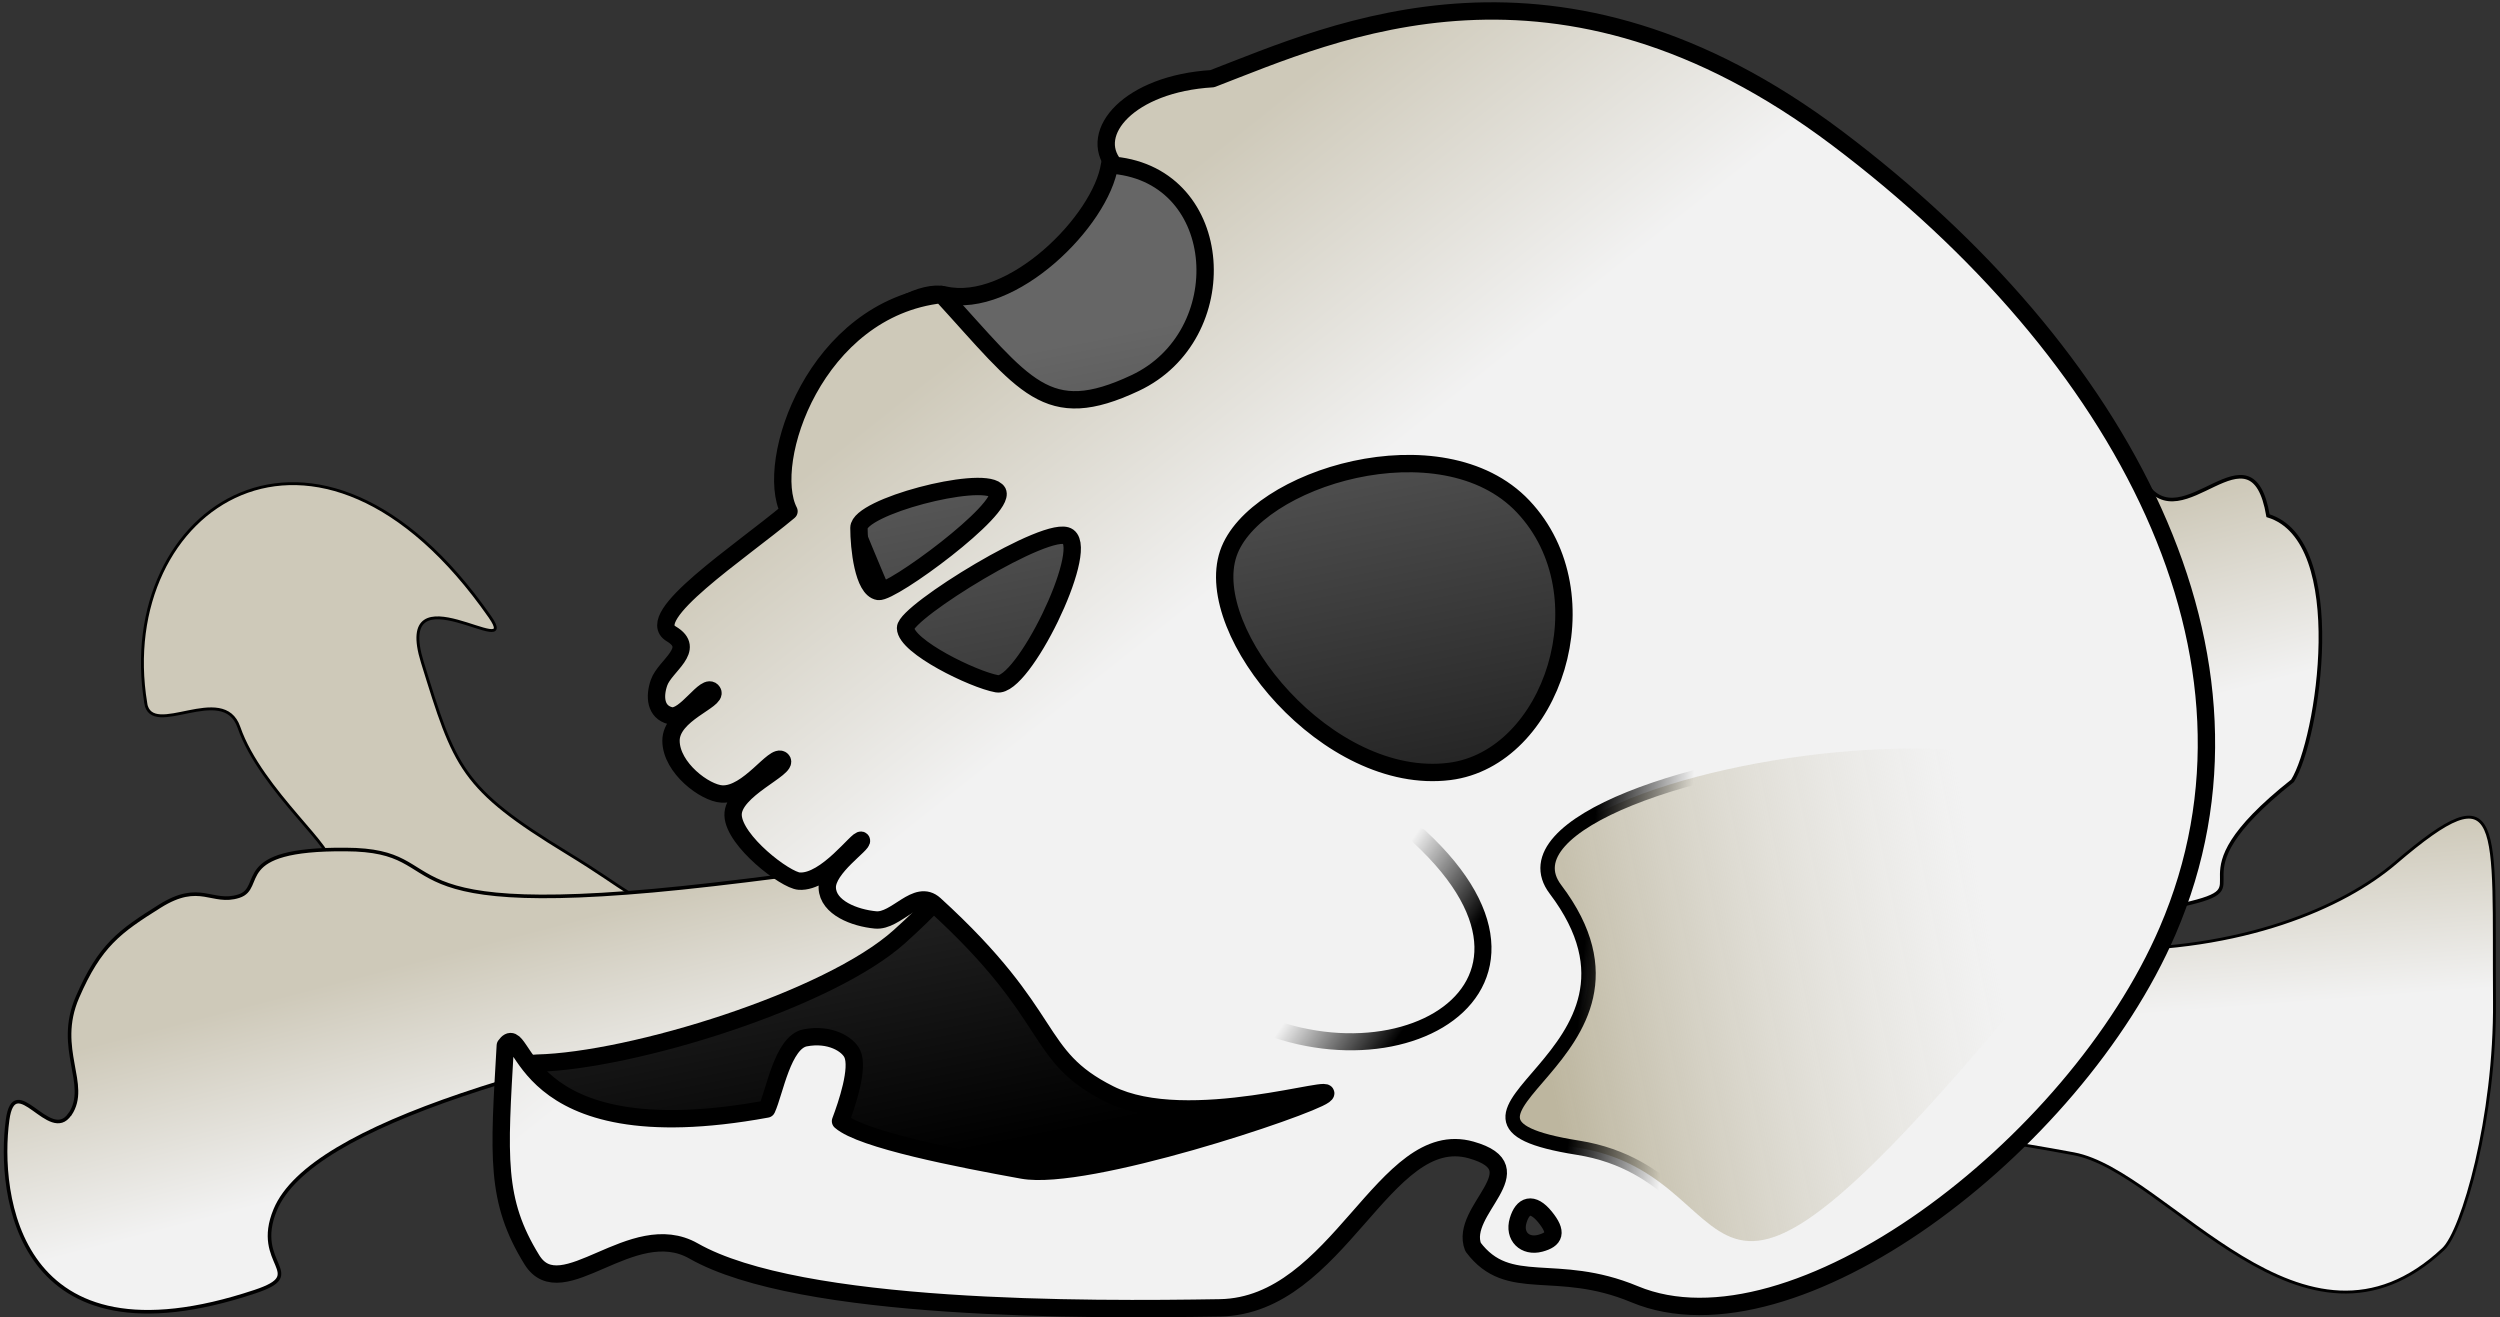 <?xml version="1.0" encoding="UTF-8" standalone="no"?>
<!-- Created with Inkscape (http://www.inkscape.org/) -->

<svg
   xmlns:dc="http://purl.org/dc/elements/1.1/"
   xmlns:cc="http://creativecommons.org/ns#"
   xmlns:rdf="http://www.w3.org/1999/02/22-rdf-syntax-ns#"
   xmlns:svg="http://www.w3.org/2000/svg"
   xmlns="http://www.w3.org/2000/svg"
   xmlns:xlink="http://www.w3.org/1999/xlink"
   xmlns:sodipodi="http://sodipodi.sourceforge.net/DTD/sodipodi-0.dtd"
   xmlns:inkscape="http://www.inkscape.org/namespaces/inkscape"
   width="28.452"
   height="14.991"
   id="svg2"
   sodipodi:version="0.32"
   inkscape:version="0.47 r22583"
   version="1.0"
   sodipodi:docname="collectEgg.svg"
   inkscape:output_extension="org.inkscape.output.svg.inkscape">
  <rect width="100%" height="100%" fill="#333333" stroke="none"/>
  <defs
     id="defs4">
    <linearGradient
       id="linearGradient5629">
      <stop
         id="stop5647"
         offset="0"
         style="stop-color:#b3a480;stop-opacity:0.498;" />
      <stop
         style="stop-color:#f1d38b;stop-opacity:0;"
         offset="1"
         id="stop5633" />
    </linearGradient>
    <linearGradient
       inkscape:collect="always"
       id="linearGradient4324">
      <stop
         style="stop-color: rgb(0, 0, 0); stop-opacity: 1;"
         offset="0"
         id="stop4326" />
      <stop
         style="stop-color: rgb(0, 0, 0); stop-opacity: 0;"
         offset="1"
         id="stop4328" />
    </linearGradient>
    <linearGradient
       inkscape:collect="always"
       id="linearGradient4316">
      <stop
         style="stop-color: rgb(0, 0, 0); stop-opacity: 1;"
         offset="0"
         id="stop4318" />
      <stop
         style="stop-color: rgb(0, 0, 0); stop-opacity: 0;"
         offset="1"
         id="stop4320" />
    </linearGradient>
    <linearGradient
       inkscape:collect="always"
       id="linearGradient3196">
      <stop
         style="stop-color: rgb(0, 0, 0); stop-opacity: 1;"
         offset="0"
         id="stop3199" />
      <stop
         style="stop-color: rgb(0, 0, 0); stop-opacity: 0;"
         offset="1"
         id="stop3201" />
    </linearGradient>
    <linearGradient
       inkscape:collect="always"
       id="linearGradient3225">
      <stop
         style="stop-color: rgb(189, 182, 159); stop-opacity: 1;"
         offset="0"
         id="stop3227" />
      <stop
         style="stop-color: rgb(217, 214, 203); stop-opacity: 0;"
         offset="1"
         id="stop3229" />
    </linearGradient>
    <linearGradient
       inkscape:collect="always"
       id="linearGradient3215">
      <stop
         style="stop-color: rgb(0, 0, 0); stop-opacity: 1;"
         offset="0"
         id="stop3217" />
      <stop
         style="stop-color: rgb(0, 0, 0); stop-opacity: 0;"
         offset="1"
         id="stop3219" />
    </linearGradient>
    <linearGradient
       inkscape:collect="always"
       id="linearGradient3202">
      <stop
         style="stop-color: rgb(242, 242, 242); stop-opacity: 1;"
         offset="0"
         id="stop3204" />
      <stop
         style="stop-color: rgb(206, 201, 185); stop-opacity: 1;"
         offset="1"
         id="stop3206" />
    </linearGradient>
    <linearGradient
       inkscape:collect="always"
       id="linearGradient3194">
      <stop
         style="stop-color: rgb(102, 102, 102); stop-opacity: 1;"
         offset="0"
         id="stop3196" />
      <stop
         style="stop-color: rgb(0, 0, 0); stop-opacity: 1;"
         offset="1"
         id="stop3198" />
    </linearGradient>
    <inkscape:perspective
       sodipodi:type="inkscape:persp3d"
       inkscape:vp_x="0 : 526.18109 : 1"
       inkscape:vp_y="0 : 1000 : 0"
       inkscape:vp_z="744.09448 : 526.18109 : 1"
       inkscape:persp3d-origin="372.04724 : 350.78739 : 1"
       id="perspective10" />
    <linearGradient
       inkscape:collect="always"
       xlink:href="#linearGradient3194"
       id="linearGradient3200"
       x1="664.54"
       y1="272.889"
       x2="765.127"
       y2="360.872"
       gradientUnits="userSpaceOnUse" />
    <linearGradient
       inkscape:collect="always"
       xlink:href="#linearGradient3202"
       id="linearGradient3213"
       gradientUnits="userSpaceOnUse"
       x1="722.55"
       y1="233.708"
       x2="664.578"
       y2="219.242" />
    <linearGradient
       inkscape:collect="always"
       xlink:href="#linearGradient3215"
       id="linearGradient3221"
       x1="784.193"
       y1="323.836"
       x2="767.302"
       y2="324.475"
       gradientUnits="userSpaceOnUse"
       gradientTransform="matrix(1.041,-0.009,0.009,1.033,-40.291,-2.417)" />
    <linearGradient
       inkscape:collect="always"
       xlink:href="#linearGradient3225"
       id="linearGradient3231"
       x1="802.551"
       y1="318.982"
       x2="851.467"
       y2="262.425"
       gradientUnits="userSpaceOnUse" />
    <linearGradient
       inkscape:collect="always"
       xlink:href="#linearGradient3225"
       id="linearGradient2415"
       gradientUnits="userSpaceOnUse"
       x1="802.551"
       y1="318.982"
       x2="851.467"
       y2="262.425"
       gradientTransform="matrix(2.008,0,0,2.008,-1146.09,-247.098)" />
    <linearGradient
       inkscape:collect="always"
       xlink:href="#linearGradient3215"
       id="linearGradient2418"
       gradientUnits="userSpaceOnUse"
       gradientTransform="matrix(2.09,-0.017,0.018,2.074,-1226.98,-251.951)"
       x1="784.193"
       y1="323.836"
       x2="767.302"
       y2="324.475" />
    <linearGradient
       inkscape:collect="always"
       xlink:href="#linearGradient3202"
       id="linearGradient2421"
       gradientUnits="userSpaceOnUse"
       x1="722.55"
       y1="233.708"
       x2="664.578"
       y2="219.242"
       gradientTransform="matrix(2.008,0,0,2.008,-1146.09,-247.098)" />
    <linearGradient
       inkscape:collect="always"
       xlink:href="#linearGradient3194"
       id="linearGradient2424"
       gradientUnits="userSpaceOnUse"
       x1="664.54"
       y1="272.889"
       x2="765.127"
       y2="360.872"
       gradientTransform="matrix(2.008,0,0,2.008,-1146.09,-247.098)" />
    <linearGradient
       inkscape:collect="always"
       xlink:href="#linearGradient3196"
       id="linearGradient3203"
       x1="445.588"
       y1="366.47"
       x2="472.454"
       y2="345.835"
       gradientUnits="userSpaceOnUse" />
    <linearGradient
       inkscape:collect="always"
       xlink:href="#linearGradient3225"
       id="linearGradient2419"
       gradientUnits="userSpaceOnUse"
       gradientTransform="matrix(2.008,0,0,2.008,-1146.09,-247.098)"
       x1="799.398"
       y1="322.45"
       x2="851.467"
       y2="262.425" />
    <linearGradient
       inkscape:collect="always"
       xlink:href="#linearGradient3196"
       id="linearGradient2422"
       gradientUnits="userSpaceOnUse"
       x1="450.019"
       y1="364.571"
       x2="477.764"
       y2="346.72" />
    <linearGradient
       inkscape:collect="always"
       xlink:href="#linearGradient3215"
       id="linearGradient2425"
       gradientUnits="userSpaceOnUse"
       gradientTransform="matrix(2.09,-0.017,0.018,2.074,-1226.98,-251.951)"
       x1="784.193"
       y1="323.836"
       x2="767.302"
       y2="324.475" />
    <linearGradient
       inkscape:collect="always"
       xlink:href="#linearGradient3202"
       id="linearGradient2428"
       gradientUnits="userSpaceOnUse"
       gradientTransform="matrix(2.008,0,0,2.008,-1146.09,-247.098)"
       x1="722.55"
       y1="233.708"
       x2="664.578"
       y2="219.242" />
    <linearGradient
       inkscape:collect="always"
       xlink:href="#linearGradient3194"
       id="linearGradient2431"
       gradientUnits="userSpaceOnUse"
       gradientTransform="matrix(2.008,0,0,2.008,-1146.09,-247.098)"
       x1="664.54"
       y1="272.889"
       x2="765.127"
       y2="360.872" />
    <linearGradient
       inkscape:collect="always"
       xlink:href="#linearGradient4316"
       id="linearGradient4322"
       x1="232.565"
       y1="118.753"
       x2="237.852"
       y2="141.047"
       gradientUnits="userSpaceOnUse" />
    <linearGradient
       inkscape:collect="always"
       xlink:href="#linearGradient4324"
       id="linearGradient4330"
       x1="202.389"
       y1="207.757"
       x2="190.96"
       y2="219.9"
       gradientUnits="userSpaceOnUse" />
    <linearGradient
       inkscape:collect="always"
       xlink:href="#linearGradient3194"
       id="linearGradient4349"
       gradientUnits="userSpaceOnUse"
       gradientTransform="matrix(2.008,0,0,2.008,-1146.09,-247.098)"
       x1="664.54"
       y1="272.889"
       x2="765.127"
       y2="360.872" />
    <linearGradient
       inkscape:collect="always"
       xlink:href="#linearGradient3202"
       id="linearGradient4351"
       gradientUnits="userSpaceOnUse"
       gradientTransform="matrix(2.008,0,0,2.008,-1146.09,-247.098)"
       x1="722.55"
       y1="233.708"
       x2="664.578"
       y2="219.242" />
    <linearGradient
       inkscape:collect="always"
       xlink:href="#linearGradient3215"
       id="linearGradient4353"
       gradientUnits="userSpaceOnUse"
       gradientTransform="matrix(2.09,-0.017,0.018,2.074,-1226.98,-251.951)"
       x1="784.193"
       y1="323.836"
       x2="767.302"
       y2="324.475" />
    <linearGradient
       inkscape:collect="always"
       xlink:href="#linearGradient3225"
       id="linearGradient4355"
       gradientUnits="userSpaceOnUse"
       gradientTransform="matrix(2.008,0,0,2.008,-1146.09,-247.098)"
       x1="799.398"
       y1="322.45"
       x2="851.467"
       y2="262.425" />
    <linearGradient
       inkscape:collect="always"
       xlink:href="#linearGradient3196"
       id="linearGradient4357"
       gradientUnits="userSpaceOnUse"
       x1="450.019"
       y1="364.571"
       x2="477.764"
       y2="346.72" />
    <linearGradient
       inkscape:collect="always"
       xlink:href="#linearGradient3194"
       id="linearGradient2891"
       gradientUnits="userSpaceOnUse"
       gradientTransform="matrix(2.008,0,0,2.008,-1146.09,-247.098)"
       x1="664.54"
       y1="272.889"
       x2="765.127"
       y2="360.872" />
    <linearGradient
       inkscape:collect="always"
       xlink:href="#linearGradient3202"
       id="linearGradient2893"
       gradientUnits="userSpaceOnUse"
       gradientTransform="matrix(2.008,0,0,2.008,-1146.09,-247.098)"
       x1="722.55"
       y1="233.708"
       x2="664.578"
       y2="219.242" />
    <linearGradient
       inkscape:collect="always"
       xlink:href="#linearGradient3215"
       id="linearGradient2895"
       gradientUnits="userSpaceOnUse"
       gradientTransform="matrix(2.09,-0.017,0.018,2.074,-1226.98,-251.951)"
       x1="784.193"
       y1="323.836"
       x2="767.302"
       y2="324.475" />
    <linearGradient
       inkscape:collect="always"
       xlink:href="#linearGradient3225"
       id="linearGradient2897"
       gradientUnits="userSpaceOnUse"
       gradientTransform="matrix(2.008,0,0,2.008,-1146.09,-247.098)"
       x1="799.398"
       y1="322.45"
       x2="851.467"
       y2="262.425" />
    <linearGradient
       inkscape:collect="always"
       xlink:href="#linearGradient3196"
       id="linearGradient2899"
       gradientUnits="userSpaceOnUse"
       x1="450.019"
       y1="364.571"
       x2="477.764"
       y2="346.72" />
    <linearGradient
       y2="346.72"
       x2="477.764"
       y1="364.571"
       x1="450.019"
       gradientUnits="userSpaceOnUse"
       id="linearGradient4357-0"
       xlink:href="#linearGradient3196-8"
       inkscape:collect="always" />
    <linearGradient
       y2="262.425"
       x2="851.467"
       y1="322.45"
       x1="799.398"
       gradientTransform="matrix(2.008,0,0,2.008,-1146.09,-247.098)"
       gradientUnits="userSpaceOnUse"
       id="linearGradient4355-9"
       xlink:href="#linearGradient3225-1"
       inkscape:collect="always" />
    <linearGradient
       y2="324.475"
       x2="767.302"
       y1="323.836"
       x1="784.193"
       gradientTransform="matrix(2.09,-0.017,0.018,2.074,-1226.98,-251.951)"
       gradientUnits="userSpaceOnUse"
       id="linearGradient4353-4"
       xlink:href="#linearGradient3215-2"
       inkscape:collect="always" />
    <linearGradient
       y2="219.242"
       x2="664.578"
       y1="233.708"
       x1="722.55"
       gradientTransform="matrix(2.008,0,0,2.008,-1146.09,-247.098)"
       gradientUnits="userSpaceOnUse"
       id="linearGradient4351-9"
       xlink:href="#linearGradient3202-8"
       inkscape:collect="always" />
    <linearGradient
       y2="360.872"
       x2="765.127"
       y1="272.889"
       x1="664.54"
       gradientTransform="matrix(2.008,0,0,2.008,-1146.09,-247.098)"
       gradientUnits="userSpaceOnUse"
       id="linearGradient4349-5"
       xlink:href="#linearGradient3194-6"
       inkscape:collect="always" />
    <linearGradient
       gradientUnits="userSpaceOnUse"
       y2="219.9"
       x2="190.96"
       y1="207.757"
       x1="202.389"
       id="linearGradient4330-1"
       xlink:href="#linearGradient4324-3"
       inkscape:collect="always" />
    <linearGradient
       gradientUnits="userSpaceOnUse"
       y2="141.047"
       x2="237.852"
       y1="118.753"
       x1="232.565"
       id="linearGradient4322-6"
       xlink:href="#linearGradient4316-8"
       inkscape:collect="always" />
    <linearGradient
       y2="360.872"
       x2="765.127"
       y1="272.889"
       x1="664.54"
       gradientTransform="matrix(2.008,0,0,2.008,-1146.09,-247.098)"
       gradientUnits="userSpaceOnUse"
       id="linearGradient2431-0"
       xlink:href="#linearGradient3194-6"
       inkscape:collect="always" />
    <linearGradient
       y2="219.242"
       x2="664.578"
       y1="233.708"
       x1="722.55"
       gradientTransform="matrix(2.008,0,0,2.008,-1146.09,-247.098)"
       gradientUnits="userSpaceOnUse"
       id="linearGradient2428-1"
       xlink:href="#linearGradient3202-8"
       inkscape:collect="always" />
    <linearGradient
       y2="324.475"
       x2="767.302"
       y1="323.836"
       x1="784.193"
       gradientTransform="matrix(2.09,-0.017,0.018,2.074,-1226.98,-251.951)"
       gradientUnits="userSpaceOnUse"
       id="linearGradient2425-6"
       xlink:href="#linearGradient3215-2"
       inkscape:collect="always" />
    <linearGradient
       y2="346.72"
       x2="477.764"
       y1="364.571"
       x1="450.019"
       gradientUnits="userSpaceOnUse"
       id="linearGradient2422-2"
       xlink:href="#linearGradient3196-8"
       inkscape:collect="always" />
    <linearGradient
       y2="262.425"
       x2="851.467"
       y1="322.45"
       x1="799.398"
       gradientTransform="matrix(2.008,0,0,2.008,-1146.09,-247.098)"
       gradientUnits="userSpaceOnUse"
       id="linearGradient2419-2"
       xlink:href="#linearGradient3225-1"
       inkscape:collect="always" />
    <linearGradient
       gradientUnits="userSpaceOnUse"
       y2="345.835"
       x2="472.454"
       y1="366.47"
       x1="445.588"
       id="linearGradient3203-7"
       xlink:href="#linearGradient3196-8"
       inkscape:collect="always" />
    <linearGradient
       gradientTransform="matrix(2.008,0,0,2.008,-1146.09,-247.098)"
       y2="360.872"
       x2="765.127"
       y1="272.889"
       x1="664.54"
       gradientUnits="userSpaceOnUse"
       id="linearGradient2424-2"
       xlink:href="#linearGradient3194-6"
       inkscape:collect="always" />
    <linearGradient
       gradientTransform="matrix(2.008,0,0,2.008,-1146.09,-247.098)"
       y2="219.242"
       x2="664.578"
       y1="233.708"
       x1="722.55"
       gradientUnits="userSpaceOnUse"
       id="linearGradient2421-7"
       xlink:href="#linearGradient3202-8"
       inkscape:collect="always" />
    <linearGradient
       y2="324.475"
       x2="767.302"
       y1="323.836"
       x1="784.193"
       gradientTransform="matrix(2.09,-0.017,0.018,2.074,-1226.98,-251.951)"
       gradientUnits="userSpaceOnUse"
       id="linearGradient2418-1"
       xlink:href="#linearGradient3215-2"
       inkscape:collect="always" />
    <linearGradient
       gradientTransform="matrix(2.008,0,0,2.008,-1146.09,-247.098)"
       y2="262.425"
       x2="851.467"
       y1="318.982"
       x1="802.551"
       gradientUnits="userSpaceOnUse"
       id="linearGradient2415-7"
       xlink:href="#linearGradient3225-1"
       inkscape:collect="always" />
    <linearGradient
       gradientUnits="userSpaceOnUse"
       y2="262.425"
       x2="851.467"
       y1="318.982"
       x1="802.551"
       id="linearGradient3231-8"
       xlink:href="#linearGradient3225-1"
       inkscape:collect="always" />
    <linearGradient
       gradientTransform="matrix(1.041,-0.009,0.009,1.033,-40.291,-2.417)"
       gradientUnits="userSpaceOnUse"
       y2="324.475"
       x2="767.302"
       y1="323.836"
       x1="784.193"
       id="linearGradient3221-4"
       xlink:href="#linearGradient3215-2"
       inkscape:collect="always" />
    <linearGradient
       y2="219.242"
       x2="664.578"
       y1="233.708"
       x1="722.55"
       gradientUnits="userSpaceOnUse"
       id="linearGradient3213-0"
       xlink:href="#linearGradient3202-8"
       inkscape:collect="always" />
    <linearGradient
       gradientUnits="userSpaceOnUse"
       y2="360.872"
       x2="765.127"
       y1="272.889"
       x1="664.54"
       id="linearGradient3200-5"
       xlink:href="#linearGradient3194-6"
       inkscape:collect="always" />
    <inkscape:perspective
       id="perspective10-9"
       inkscape:persp3d-origin="372.04724 : 350.78739 : 1"
       inkscape:vp_z="744.09448 : 526.18109 : 1"
       inkscape:vp_y="0 : 1000 : 0"
       inkscape:vp_x="0 : 526.18109 : 1"
       sodipodi:type="inkscape:persp3d" />
    <linearGradient
       id="linearGradient3194-6"
       inkscape:collect="always">
      <stop
         id="stop3196-6"
         offset="0"
         style="stop-color: rgb(102, 102, 102); stop-opacity: 1;" />
      <stop
         id="stop3198-4"
         offset="1"
         style="stop-color: rgb(0, 0, 0); stop-opacity: 1;" />
    </linearGradient>
    <linearGradient
       id="linearGradient3202-8"
       inkscape:collect="always">
      <stop
         id="stop3204-9"
         offset="0"
         style="stop-color: rgb(242, 242, 242); stop-opacity: 1;" />
      <stop
         id="stop3206-2"
         offset="1"
         style="stop-color: rgb(206, 201, 185); stop-opacity: 1;" />
    </linearGradient>
    <linearGradient
       id="linearGradient3215-2"
       inkscape:collect="always">
      <stop
         id="stop3217-0"
         offset="0"
         style="stop-color: rgb(0, 0, 0); stop-opacity: 1;" />
      <stop
         id="stop3219-6"
         offset="1"
         style="stop-color: rgb(0, 0, 0); stop-opacity: 0;" />
    </linearGradient>
    <linearGradient
       id="linearGradient3225-1"
       inkscape:collect="always">
      <stop
         id="stop3227-4"
         offset="0"
         style="stop-color: rgb(189, 182, 159); stop-opacity: 1;" />
      <stop
         id="stop3229-9"
         offset="1"
         style="stop-color: rgb(217, 214, 203); stop-opacity: 0;" />
    </linearGradient>
    <linearGradient
       id="linearGradient3196-8"
       inkscape:collect="always">
      <stop
         id="stop3199-4"
         offset="0"
         style="stop-color: rgb(0, 0, 0); stop-opacity: 1;" />
      <stop
         id="stop3201-3"
         offset="1"
         style="stop-color: rgb(0, 0, 0); stop-opacity: 0;" />
    </linearGradient>
    <linearGradient
       id="linearGradient4316-8"
       inkscape:collect="always">
      <stop
         id="stop4318-6"
         offset="0"
         style="stop-color: rgb(0, 0, 0); stop-opacity: 1;" />
      <stop
         id="stop4320-8"
         offset="1"
         style="stop-color: rgb(0, 0, 0); stop-opacity: 0;" />
    </linearGradient>
    <linearGradient
       id="linearGradient4324-3"
       inkscape:collect="always">
      <stop
         id="stop4326-0"
         offset="0"
         style="stop-color: rgb(0, 0, 0); stop-opacity: 1;" />
      <stop
         id="stop4328-7"
         offset="1"
         style="stop-color: rgb(0, 0, 0); stop-opacity: 0;" />
    </linearGradient>
    <inkscape:perspective
       id="perspective4342"
       inkscape:persp3d-origin="124.1615 : 102.21 : 1"
       inkscape:vp_z="248.323 : 153.315 : 1"
       inkscape:vp_y="0 : 1000 : 0"
       inkscape:vp_x="0 : 153.315 : 1"
       sodipodi:type="inkscape:persp3d" />
    <inkscape:perspective
       sodipodi:type="inkscape:persp3d"
       inkscape:vp_x="0 : 526.18109 : 1"
       inkscape:vp_y="0 : 1000 : 0"
       inkscape:vp_z="744.09448 : 526.18109 : 1"
       inkscape:persp3d-origin="372.04724 : 350.78739 : 1"
       id="perspective3184" />
    <inkscape:perspective
       id="perspective9"
       inkscape:persp3d-origin="372.04724 : 350.78739 : 1"
       inkscape:vp_z="744.09448 : 526.18109 : 1"
       inkscape:vp_y="0 : 1000 : 0"
       inkscape:vp_x="0 : 526.18109 : 1"
       sodipodi:type="inkscape:persp3d" />
    <inkscape:perspective
       id="perspective5516"
       inkscape:persp3d-origin="0.5 : 0.33333333 : 1"
       inkscape:vp_z="1 : 0.5 : 1"
       inkscape:vp_y="0 : 1000 : 0"
       inkscape:vp_x="0 : 0.5 : 1"
       sodipodi:type="inkscape:persp3d" />
    <linearGradient
       inkscape:collect="always"
       xlink:href="#linearGradient3194-3"
       id="linearGradient5459-6"
       gradientUnits="userSpaceOnUse"
       gradientTransform="matrix(2.008,0,0,2.008,-1146.09,-247.098)"
       x1="664.54"
       y1="272.889"
       x2="765.127"
       y2="360.872" />
    <linearGradient
       inkscape:collect="always"
       id="linearGradient3194-3">
      <stop
         style="stop-color: rgb(102, 102, 102); stop-opacity: 1;"
         offset="0"
         id="stop3196-9" />
      <stop
         style="stop-color: rgb(0, 0, 0); stop-opacity: 1;"
         offset="1"
         id="stop3198-48" />
    </linearGradient>
    <linearGradient
       inkscape:collect="always"
       xlink:href="#linearGradient3202-2"
       id="linearGradient5461-1"
       gradientUnits="userSpaceOnUse"
       gradientTransform="matrix(2.008,0,0,2.008,-1146.09,-247.098)"
       x1="722.55"
       y1="233.708"
       x2="664.578"
       y2="219.242" />
    <linearGradient
       inkscape:collect="always"
       id="linearGradient3202-2">
      <stop
         style="stop-color: rgb(242, 242, 242); stop-opacity: 1;"
         offset="0"
         id="stop3204-93" />
      <stop
         style="stop-color: rgb(206, 201, 185); stop-opacity: 1;"
         offset="1"
         id="stop3206-9" />
    </linearGradient>
    <linearGradient
       inkscape:collect="always"
       xlink:href="#linearGradient3215-8"
       id="linearGradient5463-0"
       gradientUnits="userSpaceOnUse"
       gradientTransform="matrix(2.09,-0.017,0.018,2.074,-1226.98,-251.951)"
       x1="784.193"
       y1="323.836"
       x2="767.302"
       y2="324.475" />
    <linearGradient
       inkscape:collect="always"
       id="linearGradient3215-8">
      <stop
         style="stop-color: rgb(0, 0, 0); stop-opacity: 1;"
         offset="0"
         id="stop3217-8" />
      <stop
         style="stop-color: rgb(0, 0, 0); stop-opacity: 0;"
         offset="1"
         id="stop3219-5" />
    </linearGradient>
    <linearGradient
       inkscape:collect="always"
       xlink:href="#linearGradient3225-9"
       id="linearGradient5465-0"
       gradientUnits="userSpaceOnUse"
       gradientTransform="matrix(2.008,0,0,2.008,-1146.09,-247.098)"
       x1="799.398"
       y1="322.45"
       x2="851.467"
       y2="262.425" />
    <linearGradient
       inkscape:collect="always"
       id="linearGradient3225-9">
      <stop
         style="stop-color: rgb(189, 182, 159); stop-opacity: 1;"
         offset="0"
         id="stop3227-6" />
      <stop
         style="stop-color: rgb(217, 214, 203); stop-opacity: 0;"
         offset="1"
         id="stop3229-3" />
    </linearGradient>
    <linearGradient
       inkscape:collect="always"
       xlink:href="#linearGradient3196-5"
       id="linearGradient5467-8"
       gradientUnits="userSpaceOnUse"
       x1="450.019"
       y1="364.571"
       x2="477.764"
       y2="346.72" />
    <linearGradient
       inkscape:collect="always"
       id="linearGradient3196-5">
      <stop
         style="stop-color: rgb(0, 0, 0); stop-opacity: 1;"
         offset="0"
         id="stop3199-6" />
      <stop
         style="stop-color: rgb(0, 0, 0); stop-opacity: 0;"
         offset="1"
         id="stop3201-1" />
    </linearGradient>
    <inkscape:perspective
       id="perspective5615"
       inkscape:persp3d-origin="0.5 : 0.33333333 : 1"
       inkscape:vp_z="1 : 0.5 : 1"
       inkscape:vp_y="0 : 1000 : 0"
       inkscape:vp_x="0 : 0.5 : 1"
       sodipodi:type="inkscape:persp3d" />
    <linearGradient
       inkscape:collect="always"
       xlink:href="#linearGradient3202-2"
       id="linearGradient5655"
       x1="-428.125"
       y1="346.312"
       x2="-445.312"
       y2="280.353"
       gradientUnits="userSpaceOnUse"
       gradientTransform="matrix(0.033,0,0,0.033,-561.128,390.474)" />
    <inkscape:perspective
       id="perspective5670"
       inkscape:persp3d-origin="0.5 : 0.33333333 : 1"
       inkscape:vp_z="1 : 0.5 : 1"
       inkscape:vp_y="0 : 1000 : 0"
       inkscape:vp_x="0 : 0.5 : 1"
       sodipodi:type="inkscape:persp3d" />
    <linearGradient
       inkscape:collect="always"
       xlink:href="#linearGradient3202-8"
       id="linearGradient5690"
       x1="19.016"
       y1="400.598"
       x2="14.558"
       y2="341.824"
       gradientUnits="userSpaceOnUse"
       gradientTransform="matrix(0.033,0,0,0.033,-449.007,474.74)" />
  </defs>
  <sodipodi:namedview
     id="base"
     pagecolor="#ffffff"
     bordercolor="#666666"
     borderopacity="1.0"
     gridtolerance="10000"
     guidetolerance="10"
     objecttolerance="10"
     inkscape:pageopacity="0.0"
     inkscape:pageshadow="2"
     inkscape:zoom="2.56"
     inkscape:cx="146.52793"
     inkscape:cy="56.636334"
     inkscape:document-units="px"
     inkscape:current-layer="layer1"
     showgrid="false"
     inkscape:window-width="1165"
     inkscape:window-height="747"
     inkscape:window-x="113"
     inkscape:window-y="29"
     inkscape:window-maximized="0" />
  <g
     inkscape:label="bone 2"
     inkscape:groupmode="layer"
     id="layer1"
     transform="translate(464.148,-475.755)"
     style="display:inline">
    <path
       style="fill:url(#linearGradient5690);fill-opacity:1;fill-rule:evenodd;stroke:#000000;stroke-width:0.033;stroke-linecap:butt;stroke-linejoin:miter;stroke-miterlimit:4;stroke-opacity:1;stroke-dasharray:none"
       d="m -462.489,483.758 c -0.364,-2.217 1.947,-3.808 3.916,-0.984 0.378,0.542 -1.109,-0.584 -0.768,0.519 0.371,1.2 0.438,1.431 1.648,2.169 1.451,0.884 0.132,0.491 4.499,0.766 4.368,0.275 8.68,0.289 12.972,0.333 1.593,0.018 2.743,-0.478 3.338,-0.987 1.245,-1.065 1.111,-0.468 1.125,1.576 0.011,1.325 -0.363,2.615 -0.583,2.821 -1.588,1.491 -3.13,-0.885 -4.205,-1.085 -5.323,-0.994 -14.608,-0.983 -15.051,-0.726 -1.392,0.807 -2.755,-0.441 -4.095,-0.854 -1.397,-0.43 -1.198,-1.542 -0.737,-1.741 0.184,-0.079 -0.75,-0.811 -0.999,-1.533 -0.178,-0.516 -0.994,0.136 -1.061,-0.274 z"
       id="path4219"
       sodipodi:nodetypes="cssssssssssssss"
       inkscape:transform-center-y="3.3519727"
       inkscape:transform-center-x="-11.388299" />
  </g>
  <g
     inkscape:groupmode="layer"
     id="layer4"
     inkscape:label="bone1"
     style="display:inline"
     transform="translate(580.039,-388.656)">
    <path
       sodipodi:nodetypes="csssssccsssssssss"
       id="path3270-1"
       d="m -579.244,401.337 c -0.229,0.34 -0.631,-0.518 -0.709,0.067 -0.111,0.828 0.09,2.862 2.818,1.951 0.62,-0.207 -0.034,-0.302 0.229,-0.932 0.815,-1.954 10.856,-2.996 16.298,-3.966 5.19,-0.926 4.573,0.685 5.413,0.496 0.991,-0.222 -0.23,-0.24 1.247,-1.411 0.293,-0.461 0.645,-2.734 -0.279,-3.017 -0.189,-1.111 -0.981,0.303 -1.402,-0.379 -0.249,-0.404 -0.795,-0.071 -1.961,0.96 -1.202,1.062 -1.281,0.822 -3.548,1.425 -3.711,0.984 -6.856,1.737 -10.778,2.19 -3.995,0.462 -2.868,-0.392 -4.189,-0.397 -1.321,-0.011 -0.91,0.433 -1.216,0.531 -0.306,0.098 -0.44,-0.174 -0.899,0.114 -0.459,0.288 -0.682,0.445 -0.938,1.037 -0.256,0.592 0.144,0.991 -0.084,1.331 z"
       style="fill:url(#linearGradient5655);fill-opacity:1;stroke:#000000;stroke-width:0.041;stroke-miterlimit:4;stroke-opacity:1;stroke-dasharray:none"
       inkscape:transform-center-x="-11.389801"
       inkscape:transform-center-y="-3.1669992" />
  </g>
  <g
     inkscape:groupmode="layer"
     id="layer2"
     inkscape:label="skull"
     style="display:inline"
     transform="translate(580.039,-388.656)">
    <g
       transform="matrix(0.026,0.02,-0.02,0.026,-566.414,380.896)"
       id="g5447-1">
      <g
         id="g5449-5">
        <path
           sodipodi:nodetypes="cssszszz"
           id="path5451-9"
           d="m 187.511,619.589 c 25.614,-20.635 67.016,-79.16 72.969,-111.564 10.36,-56.403 -4.236,-46.584 -110.032,-109.671 -39.756,-23.706 -26.687,-70.098 -13.32,-76.273 21.811,-10.076 27.348,-53.663 17.871,-70.728 -10.239,-18.437 202.442,-34.32 232.702,-18.527 80.471,41.999 48.021,212.777 28.29,282.088 -19.73,69.311 -255.097,126.119 -228.48,104.676 z"
           style="fill:url(#linearGradient5459-6);fill-opacity:1;fill-rule:evenodd;stroke:#000000;stroke-width:6.023;stroke-linecap:round;stroke-linejoin:round;stroke-miterlimit:4;stroke-opacity:1;stroke-dasharray:none" />
        <path
           sodipodi:nodetypes="ccsccssssssssssssssszcssccsssscsszcczszczzzcssccsssc"
           id="path5453-8"
           d="m 165.025,205.967 c -21.783,18.939 -22.896,41.282 -8.611,44.526 33.432,-20.783 69.432,21.228 51.778,55.483 -15.607,30.282 -29.472,24.053 -71.95,16.606 -31.768,30.621 -13.419,83.74 3.904,91.889 -4.914,22.064 -18.164,60.021 -6.472,58.609 10.382,-1.254 4.997,10.057 6.983,16.012 1.613,4.836 5.204,8.831 10.096,6.689 4.892,-2.142 2.594,-16.988 6.546,-15.539 3.26,1.195 -6.83,14.892 -1.044,22.308 5.786,7.416 20.422,7.165 25.241,3.849 7.624,-5.246 5.675,-22.577 9.339,-22.016 3.706,0.567 -7.452,18.659 -1.748,25.516 5.705,6.858 28.131,6.793 32.118,4.107 7.836,-5.279 6.967,-24.65 8.44,-24.362 1.473,0.288 -3.733,14.94 0.677,20.274 4.409,5.334 13.912,2.484 20.054,-1.382 6.142,-3.866 4.47,-17.475 13.023,-16.759 57.901,4.849 58.653,20.845 88.15,15.156 29.821,-5.752 61.531,-53.108 59.262,-45.112 -2.01,7.081 -47.076,74.093 -67.05,84.408 -19.974,10.315 -50.755,25.696 -60.434,25.056 -1.813,-5.953 -6.06,-18.464 -11.019,-21.03 -3.241,-1.676 -10.528,-0.964 -16.333,5.59 -5.252,5.93 3.062,21.348 4.514,27.69 -60.172,66.774 -85.764,25.497 -85.336,37.871 21.816,32.02 29.993,44.72 52.615,53.278 18.385,6.955 18.371,-33.253 42.588,-36.62 42.146,-5.859 121.061,-67.27 156.8,-95.712 32.248,-25.664 6.511,-84.904 35.697,-96.563 22.356,-8.93 9.243,19.16 21.047,26.294 19.842,5.53 25.719,-13.53 54.405,-21.186 57.434,-15.329 89.899,-133.256 69.712,-212.698 C 582.474,137.673 473.164,88.94 349.605,90.132 227.665,91.308 188.65,167.327 165.025,205.967 z m 175.979,51.876 c 41.622,6.63 61.362,63.16 35.781,88.463 -30.169,29.842 -97.556,14.193 -106.896,-13.162 -8.932,-26.162 30.605,-81.754 71.115,-75.301 z m 156.315,190.751 c 6.762,1.599 7.411,4.141 4.242,8.259 -3.316,4.309 -8.806,3.755 -10.871,-1.593 -2.001,-5.182 -0.061,-8.248 6.629,-6.666 z M 222.293,362.373 c 8.993,-0.241 19.574,51.349 11.544,55.524 -7.361,3.827 -33.02,9.108 -36.953,4.015 -3.41,-4.415 17.336,-59.323 25.409,-59.539 z m -29.55,2.51 c 0.254,0.018 0.482,0.023 0.69,0.125 5.978,2.956 -7.685,50.354 -11.732,52.575 -4.669,2.562 -14.597,-7.872 -18.822,-13.363 -4.464,-5.803 21.998,-39.899 29.864,-39.337 z"
           style="fill:url(#linearGradient5461-1);fill-opacity:1;fill-rule:evenodd;stroke:#000000;stroke-width:6.023;stroke-linecap:round;stroke-linejoin:round;stroke-miterlimit:4;stroke-opacity:1;stroke-dasharray:none" />
        <path
           sodipodi:nodetypes="cc"
           id="path5455-4"
           d="m 382.343,370.591 c 83.066,7.527 43.13,86.764 -26.169,88.254"
           style="fill:none;stroke:url(#linearGradient5463-0);stroke-width:5.916;stroke-linecap:round;stroke-linejoin:round;stroke-miterlimit:4;stroke-opacity:1;stroke-dasharray:none" />
        <path
           sodipodi:nodetypes="cszs"
           id="path5457-8"
           d="m 430.866,356.284 c -54.597,-14.968 156.106,-234.198 152.18,-92.462 -6.035,217.917 -32.769,126.933 -91.338,158.782 -58.201,31.649 9.682,-46.986 -60.842,-66.32 z"
           style="fill:url(#linearGradient5465-0);fill-opacity:1;fill-rule:evenodd;stroke:url(#linearGradient5467-8);stroke-width:5;stroke-linecap:round;stroke-linejoin:round;stroke-miterlimit:4;stroke-opacity:1;stroke-dasharray:none" />
      </g>
    </g>
  </g>
</svg>
